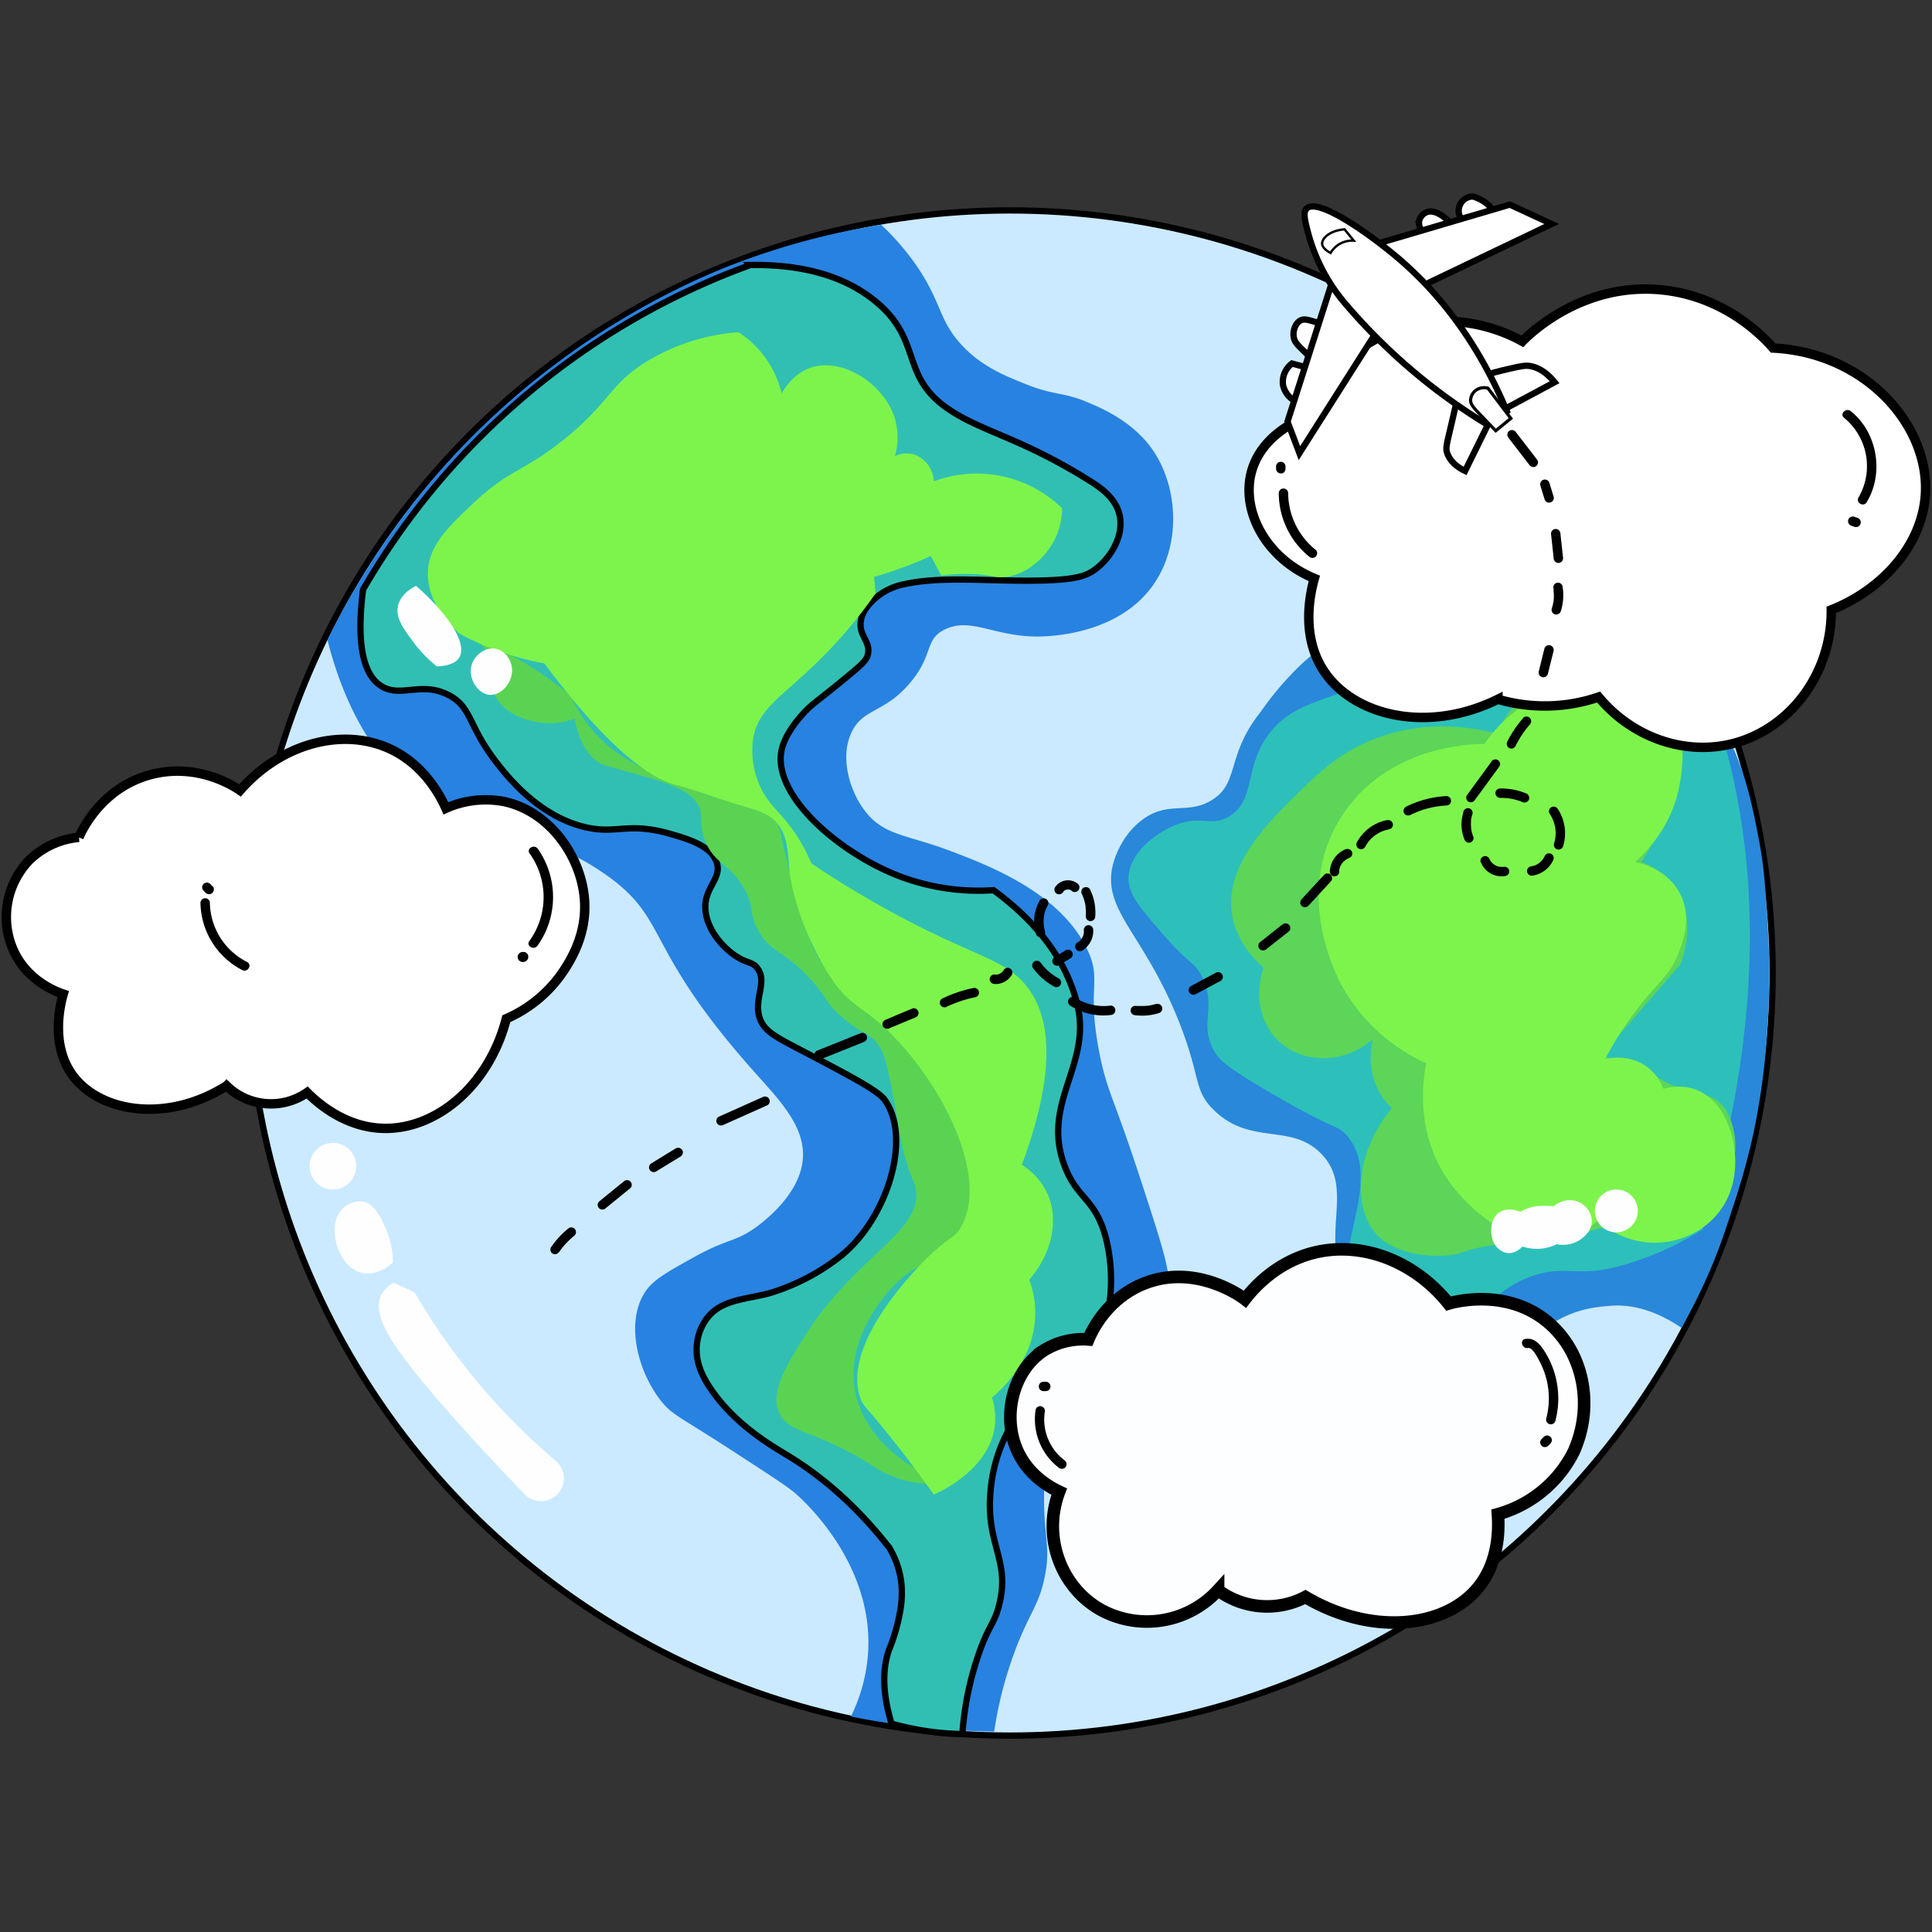 <svg id="Logo" xmlns="http://www.w3.org/2000/svg" viewBox="0 0 615 615"><rect x="0" y="0" width="615" height="615" fill="#333333" stroke="none"/><defs><style>.cls-1{fill:#cbeaff;}.cls-1,.cls-10,.cls-11,.cls-12,.cls-13,.cls-3,.cls-9{stroke:#000;stroke-miterlimit:10;}.cls-1,.cls-11,.cls-3{stroke-width:2px;}.cls-2{fill:#2882e1;}.cls-3{fill:#31bfb4;}.cls-4{fill:#5ad352;}.cls-5{fill:#7df44c;}.cls-6{fill:#2988d9;}.cls-7{fill:#2dc0ba;}.cls-8{fill:#5cd559;}.cls-9{fill:#fcfeff;stroke-width:4px;}.cls-10,.cls-11,.cls-12,.cls-13{fill:#fff;}.cls-10{stroke-width:3px;}.cls-12{stroke-width:0.75px;}.cls-13{stroke-width:1px;}.cls-14{fill:#fffeff;}</style></defs><circle class="cls-1" cx="321.52" cy="309.73" r="242.75"/><path id="lop_1" data-name="lop 1" class="cls-2" d="M253.09,475.3c-2.46-2.13-8.45-6-20.43-13.78-16.71-10.84-18.82-11.2-22.32-15.67-7.22-9.24-11.26-24.39-5.23-34.2,2.5-4.08,6.89-6.52,15.68-11.4,10.55-5.88,12.8-4.8,19-9,1.88-1.28,14.14-9.9,15.67-21.38,1.44-10.76-7.17-19.49-15.2-28.5-36.49-40.91-26.57-48.76-48.45-63.65-24.24-16.49-36-7.1-57-23.27-18.61-14.36-26.67-35.3-30.57-50.75a246.51,246.51,0,0,1,41.61-60.08c37.31-39.6,77.68-55.82,90.23-60.47a229.8,229.8,0,0,1,44.44-11.58,80.48,80.48,0,0,1,10.09,11.4C300,95.88,298.34,101.5,306.29,110c6.28,6.72,13.83,9.72,20.42,12.35,9.26,3.68,11.48,2.33,19.48,5.7,4.32,1.81,14.14,5.94,20.42,14.72,8.2,11.45,9.62,29.74.95,42.75-11.41,17.13-35,17.14-38,17.1-13.72-.19-21.13-6.53-29.45-1.9-5.62,3.14-3.16,7.77-10,16.15-8.33,10.24-15.26,8.39-19,16.15-3.85,8-.71,18.69,4.27,25.18,6.07,7.9,13.18,7.35,27.55,12.82,11.84,4.51,34.7,13.22,43.23,31.35,4.73,10.05-.36,11.49,3.8,32.78,2.34,12,4.39,13.76,12.35,38,7.08,21.56,10.62,32.34,9.5,36.58-4.92,18.64-28.78,16.66-36.58,39.42-2.42,7.08-2.6,14.55-2.85,24.7-.37,15.48,2.22,18,.2,28-1.92,9.5-4.95,11.38-9.7,24.23a126.09,126.09,0,0,0-6.41,25.12c-7.25-.09-15.19-.5-23.69-1.43-7.9-.85-15.23-2-21.91-3.38a54.06,54.06,0,0,0,5.46-20.31C278.16,497.54,255.45,477.33,253.09,475.3Z"/><path id="lop_2" data-name="lop 2" class="cls-3" d="M329,184.83c13.11-.12,16.66-1.4,19.59-3.56,5-3.68,9.18-10.63,7.84-17.1-1.18-5.74-6.28-9.1-10-11.4-21.69-13.55-34.28-15.42-44.89-22.8-14.58-10.15-8.3-21-21.38-32.78-12.52-11.28-29.32-13-41.32-12.83A235.41,235.41,0,0,0,115.57,187.68c-2.64,20.91,1.56,28,5.7,30.64,6.18,4,12.65-1.55,21.38,2.85,7.3,3.67,6.36,9.34,14.25,20,3.36,4.52,13.67,18.37,29.21,22.09,10.25,2.45,13.52-1.72,27.08,2.13,5.9,1.68,13.34,3.9,15,9.27s-4.56,8.07-3.56,15.67c.77,5.87,5.41,11.38,10,14.25,3.49,2.2,4.83,1.52,6.42,3.56,3.39,4.39-1.14,9.64.71,15.68,1.45,4.73,5.77,6.54,15,11.4,15.29,8.07,22.93,12.11,24.94,15,8.55,12.12.82,37.21-13.54,49.17a67.75,67.75,0,0,1-23.51,12.35c-7.85,2-15.1,2-19.62,7.93a16.5,16.5,0,0,0-3.18,8.22c-.63,5.71,1.86,10.59,4.75,14.72,7.94,11.36,19.39,17.8,24.46,20.9,8.76,5.36,20.34,14.18,32.06,29.21a28.27,28.27,0,0,1,3.8,11.17,32.52,32.52,0,0,1-.47,9.5A58.4,58.4,0,0,1,283,525.17c-1.65,4.69-2.65,12.07.8,23.5A90.9,90.9,0,0,0,294.6,551a89.39,89.39,0,0,0,11.74,1,99.11,99.11,0,0,1,4.7-24c3.59-10.92,5.44-10.59,7.12-17.57,3.37-13.94-4.4-18.86-2.85-35.63a49.1,49.1,0,0,1,5.7-19.47c8.19-14.74,18.39-12.24,26.6-25.18,9.82-15.47,4.92-34.26,4.28-36.57-3.48-12.6-9.32-11.84-13.3-23.28-6.86-19.71,9.13-31.64,4.27-50.83-4.35-17.21-16.86-28.94-26.6-36.1a71,71,0,0,1-29.45-4.27c-19.76-7.44-41.12-26.08-38-40.38,1.26-5.75,6.58-11.28,7.6-12.35,2.56-2.66,4.27-3.51,13.78-11.4,4.52-3.75,5.87-5,6.17-7.12.55-3.8-2.92-5.52-2.37-10,.39-3.15,2.49-5.31,3.8-6.65a19.62,19.62,0,0,1,10-5.22C299.59,183.37,313.5,185,329,184.83Z"/><path class="cls-4" d="M302.25,472a34.69,34.69,0,0,1-24.94-5.7c-17.83-11.26-26.1-9.83-29.21-16.39s2.07-15,7.84-24.22c16.08-25.76,37.58-33.4,35.62-47-.41-2.89-1.42-2.85-3.56-10.69-1.8-6.59-1.66-8.75-3.56-18.52-1.84-9.48-2.81-14.28-5-17.1-3.23-4.19-5.28-3.22-11.4-8.55-5.66-4.93-4.61-6.38-10.69-12.83-8.33-8.82-11.64-7.53-15.67-14.25-3.73-6.21-1-7.5-5-14.25-4.66-7.9-9.12-7.37-12.11-14.6-2.56-6.19,0-8.19-2.85-12.47-2.23-3.31-6.69-4.87-9.45-6a44.2,44.2,0,0,0-5.52-1.81c-14.16-4-14.55-4-15.67-4.63-2.91-1.68-6.42-5.34-8.19-14.25a21,21,0,0,1-6.42,1.42c-7,.43-16.17-2.57-18.88-8.9-1.85-4.33.79-6.78-1.42-11.76a16.11,16.11,0,0,0-6.77-7.12,118.9,118.9,0,0,1,32.2,19,46.08,46.08,0,0,0,6.27,10.23c5.55,6.82,12,10.62,18.61,13.83,24.9,12.06,34.77,7.29,40.89,16.81,1.57,2.43.27,1.74,5.34,19.95,2.55,9.14,3.82,13.72,5,16.74,5.2,13.48,13,14.82,27.79,31.35,8.27,9.27,15.29,17.14,19.59,29.57,2.41,7,7.6,22,.71,33.49-5.31,8.89-12.21,6.29-21.73,16.39-2.6,2.76-14.29,15.9-12.11,31.7C273.89,455.26,286,467.15,302.25,472Z"/><path class="cls-5" d="M173.29,211.19a92.36,92.36,0,0,1-27.08-9.5c-2.75-2.44-10.24-9.75-10-19.47.23-8.45,6.18-14.23,14.25-21.85,11.91-11.25,15.88-9.9,29-20.43,14.74-11.85,14.39-17.34,26.13-24.7a65.85,65.85,0,0,1,29.45-9.5,31.82,31.82,0,0,1,13.77,19.48c3.33-5.68,7.33-7.47,9-8.08,10.27-3.66,23.74,5.08,27.07,16.15a21.6,21.6,0,0,1,0,11.88,8.81,8.81,0,0,1,6.18-.48,9.47,9.47,0,0,1,6.17,8.55,38.93,38.93,0,0,1,40.85,8.55,22.45,22.45,0,0,1-2.37,10c-2.94,5.8-8.92,11.1-15.68,11.87-3.69.42-4.49-.87-11.87-.95a64.09,64.09,0,0,0-8.55.48L296.31,177c-2.51,1.13-5.21,2.25-8.07,3.33-3.48,1.3-6.82,2.4-10,3.32l.48,5.23a149.5,149.5,0,0,1-15.2,18.52c-13.49,14-22,17.36-23.75,27.55a27.37,27.37,0,0,0,3.32,17.58c3,5.18,7.07,7.41,11.88,15.67a57.33,57.33,0,0,1,3.32,6.65c5.37,3.61,13.32,8.72,23.28,14.25,27.76,15.43,37.93,15.73,45.12,24.7,6.74,8.41,10.73,24.28-1.42,57a21.69,21.69,0,0,1,8.07,9c3.87,8.39,1.57,19.15-5.7,27.55a30.79,30.79,0,0,1,1.9,10.93c-.16,14.86-11.39,24.62-13.77,26.6a21.25,21.25,0,0,1,.95,8.55c-1.44,14.5-18.21,21.79-19.48,22.32-3.28-4.64-8.26-11.45-14.72-19.47-7.36-9.13-7.74-8.78-8.55-10.93C267.05,427,295,400.48,296.31,399.3c6.56-6.09,7.48-5.09,9.5-8.55,9-15.49-4.8-43.25-20.42-59.86C275,319.8,270.79,321.2,264,310.47c-10.78-17.07-12.58-32.3-12.58-32.3-.8-6.77-.36-12.45-4.75-16.86-2.54-2.55-5.25-3.24-11.88-5.23s-12.88-4.47-19.48-6.17C207.29,247.83,194.42,239.4,173.29,211.19Z"/><path d="M192.81,384.6l7.85-6.39a1.5,1.5,0,0,0,0-2.12,1.54,1.54,0,0,0-2.12,0l-7.85,6.39a1.5,1.5,0,0,0,0,2.12,1.53,1.53,0,0,0,2.12,0Z"/><path d="M178,398.53q.26-.37.54-.75a2.43,2.43,0,0,1,.14-.2l.06-.08c-.15.2.05-.06.07-.08l.12-.15c.4-.49.81-1,1.24-1.44a26.62,26.62,0,0,1,2.74-2.57,1.48,1.48,0,0,0,.44-1.06,1.5,1.5,0,0,0-1.5-1.5,1.76,1.76,0,0,0-1.06.44,28.37,28.37,0,0,0-5.38,5.88,1.5,1.5,0,0,0,.54,2.05,1.54,1.54,0,0,0,2-.54Z"/><path class="cls-6" d="M562.56,292.18a266.83,266.83,0,0,1-1.31,50.11c-1.24,9.82-2.73,16.82-3.12,18.62a229.24,229.24,0,0,1-6.68,23.87c-2.09,6.44-3.84,11.86-6.86,19a177.71,177.71,0,0,1-9.35,18.89c-10.41-7.08-18.51-7.36-22.8-7-6,.57-15.24,1.22-26.43,12a29.66,29.66,0,0,1-13.41,7.64c-16,3.87-34.55-7.72-42.75-22.09-11.05-19.35,2.13-34.32-9.32-46-9.71-9.88-22.39-2.38-34.14-13.87-6.46-6.31-4.07-10-10.69-27.08-11.26-29.07-25.07-36.24-21.44-51,.27-1.07,2.35-9.05,9.27-14.25,8.57-6.45,14.81-1.29,22.86-6.75s4.09-14.2,15-27.79a98.42,98.42,0,0,1,13.54-15.67c22.66-20.73,65.6-17.93,95.47-6.42,11.45,4.42,22.55,8.27,32,19.1,11.65,13.35,14.86,30.08,17.57,44.18C561.52,275.91,561.89,281.66,562.56,292.18Z"/><path class="cls-7" d="M428.69,361.4c-3.08-3.56-3.4-1.12-26.72-15-11.62-6.89-14.23-9.09-16-12.82-4-8.31,1.22-13.29-3.21-22.45-2.31-4.77-4-4-11.75-12.82-8.06-9.2-12.09-13.8-11.76-19.24.47-7.7,8.53-13.59,13.89-16,8.77-4,12.18.42,18.17-3.21,8.91-5.39,4.28-16.9,13.9-27.79,5-5.67,10.83-7.72,19.23-10.69,9-3.15,17.76-4.4,35.27-4.27,28,.21,31.59,7.55,44.89,3.21,14.39-4.7,16.67-14.76,24.58-13.9,14.44,1.58,21.69,36.74,23.52,46C558,279.11,562,325.72,542,391.33a96.1,96.1,0,0,1-26.72,11.76c-13.51,3.61-17.29-.6-27.79,3.2-14.81,5.36-14.92,15-27.79,18.17-7.54,1.86-20.59,1.76-27.31-5.67C419.5,404.55,442.15,377,428.69,361.4Z"/><path class="cls-8" d="M546.64,350.37c2.94,2.07,4,5.23,4.75,7.6,3.77,11.46-3.53,29.45-14.71,32.78-7.48,2.24-18.95-1.41-26.14,0-8.8,1.72-7.31,4.11-15.67,5.22-9.11,1.21-14.11-1.18-25.18,1.43-4.21,1-3.67,1.37-6.65,1.9-8.16,1.42-18.71-.36-24.22-5.7-8.11-7.86-8.08-26.09,4.27-40.86a21.4,21.4,0,0,1-3.8-4.75c-4.13-7-2.93-14.48-2.37-17.1-9.16,8-22.33,7.72-29.93.48-5.91-5.63-7.79-14.85-4.75-23.28-3.94-3.54-8.66-9.09-10-16.62-2.76-15.8,11.35-29.62,21.37-39.43,6.13-6,13.05-12.77,24.7-17.1,16.8-6.24,31.85-3.09,38-1.42A41.55,41.55,0,0,1,493.92,215c4.57-2.43,10.86-5.82,17.57-4.27,13.43,3.08,20.59,24,19.48,39.9a48.18,48.18,0,0,1-8.55,23.75,22.76,22.76,0,0,1,10.45,7.6c8,10.69,2.23,24.42,1.9,25.17l-25.18,29a63.33,63.33,0,0,1,14.25,4.75c4.77,2.26,4.85,3.05,9,4.75C538,347.69,543.13,347.88,546.64,350.37Z"/><path class="cls-5" d="M454,338.49a58.58,58.58,0,0,1-26.6-24.22c-1.63-2.91-16-29.65-.48-54.15,15-23.81,44.23-23.32,45.6-23.28a46,46,0,0,1,15.68-14.25c11-6,31-10.72,41.32,0,8.19,8.49,6,22.13,5.23,26.6-2.28,13.93-11.17,22.46-14.25,25.18,1.61.34,10.2,2.31,14.25,10s.82,15.83-.56,19.32c-2.73,6.94-6.34,8.73-13.22,17.73a108.08,108.08,0,0,0-10,15.68c1-.24,8.05-1.72,13.77,2.85a15.3,15.3,0,0,1,4.75,6.65,16.66,16.66,0,0,1,10.93.47,17.09,17.09,0,0,1,8.07,7.6c4.78,8,7.19,25.12-5.22,35.16a26.57,26.57,0,0,1-34.68-1.43,22.56,22.56,0,0,1-9.5,6.18c-14.42,4.57-31.53-8.2-39.42-20.91C450.65,359.06,453,343.47,454,338.49Z"/><path class="cls-9" d="M387.75,506.17a30.69,30.69,0,0,1-37.05,6.42c-13-7.12-19-23.32-13.54-37.77-2.61-1.23-10-5.13-13.53-13.54-4.56-10.76-1.21-24.92,8.55-31.35a23.63,23.63,0,0,1,14.25-3.56c.9-2.16,5.67-13,17.81-17.81,16.58-6.55,31.29,4.39,32.06,5,2.51-3.26,10.05-12.14,22.8-15,15.06-3.33,31.35,3.11,42,16.39,1.48-.44,18.24-5.08,31.35,5.7C503.87,430,507.63,447,501,462a38.22,38.22,0,0,1-7.84,10.68A38.68,38.68,0,0,1,476.82,482c.36,5,.31,15.39-6.42,23.51-10.54,12.73-33.74,15.32-54.86,2.85a26.27,26.27,0,0,1-27.79-2.14Z"/><path class="cls-10" d="M161.17,324.28A42.1,42.1,0,0,0,179.7,308.6c2.06-3.21,6.9-11,6.41-21.37-.66-14-10.85-28.94-25.65-32.07a31.08,31.08,0,0,0-18.52,2.14c-1.66-3.71-6.95-14.21-18.53-19.24-14.88-6.46-34.07-1.25-47,13.54-1.66-1.15-13.46-9-28.5-5-15.9,4.27-22.08,18.27-22.8,19.95a26.05,26.05,0,0,0-15.67,7.13,26.11,26.11,0,0,0-5,29.21c4.52,9.55,13.69,12.87,15.68,13.54-.77,2.68-4.23,15.75,2.85,25.65,8.63,12.07,30.16,15.57,49.16,3.56a20.24,20.24,0,0,0,25.65,2.14c3,3,11.81,11.09,24.23,11.4C138.84,359.62,155.67,345.62,161.17,324.28Z"/><path class="cls-10" d="M415.54,132.82c-1.65.62-13.79,5.44-17.1,17.1-3.52,12.4,4.34,27.76,19.95,34.2-1,3.54-4.65,17.58,2.85,29.21,9.46,14.67,33.25,20.29,55.58,9.26a53,53,0,0,0,32.06-.71c10.49,12.66,26.86,18.54,42,15,18.52-4.36,32.22-22.08,32.06-42.75,16.77-6.67,28.77-20.85,29.93-36.34,1.65-22.07-18.84-45.55-48.45-47-2.72-3.12-15-16.53-35.63-18.53-25.15-2.43-42,14.14-44.18,16.39-3.37-1.88-17.76-9.41-35.62-5C425.8,109.36,416.55,130.41,415.54,132.82Z"/><path d="M587,133a19.85,19.85,0,0,1,4.61,25.36c-1,1.65,1.58,3.16,2.59,1.51,5.63-9.19,3.41-22.28-5.08-29-1.49-1.18-3.63.93-2.12,2.12Z"/><path d="M591.23,164.82l-1.06-.38a1.22,1.22,0,0,0-.6,0,1.09,1.09,0,0,0-.55.18,1,1,0,0,0-.42.39,1,1,0,0,0-.27.51l-.06.4a1.42,1.42,0,0,0,.21.75l.23.31a1.57,1.57,0,0,0,.66.38l1.06.38a1,1,0,0,0,.6,0,1.12,1.12,0,0,0,.56-.18,1.18,1.18,0,0,0,.42-.38,1.26,1.26,0,0,0,.27-.51l.05-.4a1.57,1.57,0,0,0-.2-.76l-.24-.3a1.49,1.49,0,0,0-.66-.39Z"/><path d="M63.81,287.43a24.54,24.54,0,0,0,13.33,21.38c1.72.86,3.24-1.72,1.51-2.59a21.55,21.55,0,0,1-11.84-18.79,1.5,1.5,0,0,0-3,0Z"/><path d="M67.62,282.1l-.71-.72a1.24,1.24,0,0,0-.48-.31,1.29,1.29,0,0,0-.58-.13,1.27,1.27,0,0,0-.58.13,1.17,1.17,0,0,0-.48.31l-.24.31a1.5,1.5,0,0,0-.2.75l.05.4a1.39,1.39,0,0,0,.39.66l.71.72a1.24,1.24,0,0,0,.48.31,1.36,1.36,0,0,0,1.16,0,1.17,1.17,0,0,0,.48-.31l.24-.31a1.5,1.5,0,0,0,.2-.75l0-.4a1.39,1.39,0,0,0-.39-.66Z"/><path d="M168.59,271.68a23.84,23.84,0,0,1-.09,27.87c-1.15,1.55,1.45,3.05,2.59,1.51a26.72,26.72,0,0,0,.09-30.89c-1.13-1.55-3.73-.05-2.59,1.51Z"/><path d="M165.3,305h0l-.05-.4v.06l.05-.4a.09.09,0,0,1,0,0l.15-.36,0,0,.24-.31,0,0,.3-.23-.06,0,.36-.15-.09,0,.4-.05h-.13l.4.05a.19.19,0,0,1-.1,0l.35.16-.06,0,.31.23a.08.08,0,0,1,0,0l.23.31a.08.08,0,0,1,0,0l.15.36a.09.09,0,0,1,0-.05l0,.4v-.05l0,.4v0a1.22,1.22,0,0,0,0-.6,1.09,1.09,0,0,0-.18-.55,1.75,1.75,0,0,0-.89-.69l-.4-.06a1.45,1.45,0,0,0-.76.21l-.3.23a1.49,1.49,0,0,0-.39.66v0c0,.08-.05.33-.06.41h0a1.61,1.61,0,0,0,.06.44,1.82,1.82,0,0,0,.16.4,1.79,1.79,0,0,0,.26.33l0,0h0l.31.24h0a1.54,1.54,0,0,0,.44.19H166l.45.06h0a2.22,2.22,0,0,0,.45-.06,2.12,2.12,0,0,0,.45-.17l0,0a2.91,2.91,0,0,0,.33-.26,1.65,1.65,0,0,0,.44-.74v0a3,3,0,0,0,.06-.42,1.82,1.82,0,0,0-.06-.46,1.54,1.54,0,0,0-.69-.89,1.09,1.09,0,0,0-.55-.18,1.22,1.22,0,0,0-.6,0l-.36.15a1.55,1.55,0,0,0-.54.54l-.15.35a1.55,1.55,0,0,0,0,.8Z"/><path d="M329.68,448.71a19.41,19.41,0,0,0,7.58,18.66,1.51,1.51,0,0,0,2.05-.54,1.53,1.53,0,0,0-.53-2.05,16.27,16.27,0,0,1-6.21-15.27,1.54,1.54,0,0,0-1.05-1.84,1.5,1.5,0,0,0-1.84,1Z"/><path d="M332.89,439.83h-.71a1.27,1.27,0,0,0-.58.13,1.34,1.34,0,0,0-.79.8,1,1,0,0,0-.13.57l.05.4a1.39,1.39,0,0,0,.39.66l.3.24a1.54,1.54,0,0,0,.76.2h.71a1.06,1.06,0,0,0,.58-.13,1.14,1.14,0,0,0,.48-.31,1,1,0,0,0,.31-.48,1.15,1.15,0,0,0,.13-.58l-.06-.39a1.45,1.45,0,0,0-.38-.67l-.3-.23a1.58,1.58,0,0,0-.76-.21Z"/><path d="M486.41,429.1c1.49-.24,3.12,3.25,3.67,4.26a25.09,25.09,0,0,1,2.13,18.18,1.5,1.5,0,0,0,2.89.8,28,28,0,0,0-.32-15.45,27.15,27.15,0,0,0-3.21-6.88c-1.4-2.14-3.15-4.26-6-3.8-1.9.32-1.09,3.21.8,2.89Z"/><path d="M491.43,457.37l-.71.72a1,1,0,0,0-.31.48,1.15,1.15,0,0,0-.13.58,1.72,1.72,0,0,0,.44,1.06l.3.23a1.58,1.58,0,0,0,.76.21l.4-.06a1.57,1.57,0,0,0,.66-.38l.71-.72a1,1,0,0,0,.31-.48,1.06,1.06,0,0,0,.13-.58,1,1,0,0,0-.13-.57,1.11,1.11,0,0,0-.31-.49l-.3-.23a1.55,1.55,0,0,0-.76-.21l-.4.06a1.57,1.57,0,0,0-.66.38Z"/><path d="M407.06,157a26.15,26.15,0,0,0,9.66,20.17,1.54,1.54,0,0,0,2.12,0,1.51,1.51,0,0,0,0-2.12A23.28,23.28,0,0,1,410.06,157a1.5,1.5,0,0,0-3,0Z"/><path d="M409.2,149.2v-.71a1.06,1.06,0,0,0-.13-.58,1.14,1.14,0,0,0-.31-.48,1,1,0,0,0-.48-.31,1.15,1.15,0,0,0-.58-.13l-.4.06a1.47,1.47,0,0,0-.66.38l-.23.3a1.48,1.48,0,0,0-.21.76v.71a1.27,1.27,0,0,0,.13.58,1.34,1.34,0,0,0,.8.79,1,1,0,0,0,.57.13l.4,0a1.39,1.39,0,0,0,.66-.39l.24-.3a1.54,1.54,0,0,0,.2-.76Z"/><path d="M480,139.13l6.79,8.81a1.55,1.55,0,0,0,2.05.54,1.52,1.52,0,0,0,.54-2.06l-6.79-8.8a1.54,1.54,0,0,0-2.05-.54,1.52,1.52,0,0,0-.54,2Z"/><path d="M490.34,154.59l1.32,4.3a1.5,1.5,0,0,0,2.9-.79l-1.33-4.31a1.5,1.5,0,1,0-2.89.8Z"/><path d="M493.72,169.88l.85,7.82a1.53,1.53,0,0,0,1.5,1.5,1.51,1.51,0,0,0,1.5-1.5l-.85-7.82a1.53,1.53,0,0,0-1.5-1.5,1.51,1.51,0,0,0-1.5,1.5Z"/><path d="M494.55,187.38c0,.08,0,.17,0,.26s0,.17,0,.06,0-.09,0,.06l0,.26c0,.26,0,.53.05.79a15.1,15.1,0,0,1,0,1.78c0,.15,0,.3-.05.46s-.06.46,0,.12c0,.28-.08.56-.14.84a14,14,0,0,1-.46,1.72,1.53,1.53,0,0,0,1.05,1.85,1.55,1.55,0,0,0,1.85-1.05,16.86,16.86,0,0,0,.53-7.95,1.5,1.5,0,0,0-1.84-1.05,1.54,1.54,0,0,0-1.05,1.85Z"/><path d="M491.62,206.48l-1.79,7.22a1.5,1.5,0,0,0,2.9.79l1.79-7.21a1.5,1.5,0,0,0-2.9-.8Z"/><path d="M484.88,228.54a35.31,35.31,0,0,0-5.08,7.55,1.54,1.54,0,0,0,.54,2,1.52,1.52,0,0,0,2.05-.54,33.69,33.69,0,0,1,2.15-3.73c.39-.59.8-1.16,1.23-1.73.08-.11.09-.11,0,0l.16-.2.32-.4.75-.88a1.5,1.5,0,0,0-2.12-2.12Z"/><path d="M474.76,242.46l-7.83,10.7a1.52,1.52,0,0,0,.54,2.05,1.53,1.53,0,0,0,2-.54l7.83-10.7a1.51,1.51,0,0,0-.54-2.05,1.54,1.54,0,0,0-2.05.54Z"/><path d="M465.87,258.45a12.7,12.7,0,0,0,.27,8.7A1.53,1.53,0,0,0,468,268.2a1.5,1.5,0,0,0,1-1.84,11.13,11.13,0,0,1-.58-1.86c0-.18-.08-.36-.11-.55s-.06-.47,0-.15c0-.32-.06-.65-.07-1s0-.65,0-1c0-.14,0-.28,0-.42s.09-.62,0-.29a12.4,12.4,0,0,1,.46-1.89,1.5,1.5,0,1,0-2.89-.8Z"/><path d="M471.38,274.47a7.34,7.34,0,0,0,1.37,2.19,6.9,6.9,0,0,0,1.81,1.41,7.22,7.22,0,0,0,4.78.76,1.51,1.51,0,0,0,1.05-1.84,1.55,1.55,0,0,0-1.85-1.05s-.33.05-.05,0,0,0-.06,0l-.42,0-.47,0c-.12,0-.3-.08.11,0l-.21,0a4.84,4.84,0,0,1-.83-.22l-.2-.07c-.29-.1.33.15,0,0l-.38-.19c-.24-.13-.47-.35-.72-.46.1,0,.26.21.07.05l-.16-.14a2.83,2.83,0,0,1-.3-.3l-.29-.31c-.2-.24.2.29,0,0l-.12-.17c-.08-.12-.15-.24-.22-.37s-.28-.6-.09-.14a1.63,1.63,0,0,0-.69-.9,1.49,1.49,0,0,0-1.15-.15,1.53,1.53,0,0,0-1.05,1.85Z"/><path d="M488,278.7a8.63,8.63,0,0,0,6.38-4.82,1.61,1.61,0,0,0,.15-1.16,1.47,1.47,0,0,0-.69-.89,1.52,1.52,0,0,0-2.05.53,8.46,8.46,0,0,1-.41.79c-.07.11-.14.22-.22.33a1.43,1.43,0,0,1-.14.2c.06,0,.22-.28.06-.08s-.37.42-.57.62l-.33.3-.15.13c-.23.19.29-.21.05,0a12.6,12.6,0,0,1-1.46.85c.43-.23,0,0-.13,0l-.42.13a6.72,6.72,0,0,1-.87.18,1.49,1.49,0,0,0-.9.69,1.56,1.56,0,0,0-.15,1.16,1.5,1.5,0,0,0,.69.89,1.71,1.71,0,0,0,1.16.15Z"/><path d="M497.59,269.33a14.05,14.05,0,0,0-1.72-11.83,1.55,1.55,0,0,0-2.06-.54,1.51,1.51,0,0,0-.53,2.05,11,11,0,0,1,1.41,9.52,1.5,1.5,0,0,0,2.9.8Z"/><path d="M485.75,252.54a21.45,21.45,0,0,0-8.22-1.56,1.5,1.5,0,0,0,0,3,19.88,19.88,0,0,1,2,.08l.43.05c.07,0,.45.06.18,0,.34.05.67.1,1,.17a19.63,19.63,0,0,1,3.76,1.13,1.51,1.51,0,0,0,1.85-1.05,1.55,1.55,0,0,0-1.05-1.84Z"/><path d="M460.44,253.41a32.89,32.89,0,0,0-12.93,3.41,1.51,1.51,0,0,0-.54,2.05,1.53,1.53,0,0,0,2,.54,29.11,29.11,0,0,1,11.42-3,1.5,1.5,0,1,0,0-3Z"/><path d="M441.51,261.06a13.9,13.9,0,0,0-9.54,7,1.5,1.5,0,0,0,2.59,1.52,11.66,11.66,0,0,1,.7-1.17l.18-.26s.23-.31.11-.16.11-.12.13-.15a3.47,3.47,0,0,1,.25-.29,11.26,11.26,0,0,1,.9-.93c.16-.14.32-.29.48-.42l.3-.25c-.16.13,0,0,.06,0a12.72,12.72,0,0,1,2.29-1.32c.26-.12-.11,0,.06,0l.3-.11a6.26,6.26,0,0,1,.61-.21,13,13,0,0,1,1.37-.34,1.49,1.49,0,0,0,1.05-1.84,1.54,1.54,0,0,0-1.84-1.05Z"/><path d="M428.65,270.22a8.07,8.07,0,0,0-5.34,7.24,1.5,1.5,0,0,0,3,0l0-.46c0-.19-.06.37,0,.11,0-.09,0-.17,0-.25a5.8,5.8,0,0,1,.24-.84c0-.07.05-.13.07-.2.1-.29-.15.33,0,.05l.18-.38a7.85,7.85,0,0,1,.49-.78s.18-.25,0,0,0,0,0,0,.2-.23.31-.34.44-.38.65-.59c-.28.28-.14.11,0,0l.18-.11a3.14,3.14,0,0,1,.39-.24l.37-.19c.14-.07.3-.06-.05,0a1.57,1.57,0,0,0,.23-.09,1.54,1.54,0,0,0,1.05-1.85,1.51,1.51,0,0,0-1.84-1Z"/><path d="M421.52,278.45l-7.18,7.79a1.51,1.51,0,0,0,0,2.12,1.53,1.53,0,0,0,2.12,0l7.18-7.79a1.5,1.5,0,0,0-2.12-2.12Z"/><path d="M408.15,294.32,401,300a1.5,1.5,0,0,0,0,2.12,1.55,1.55,0,0,0,2.12,0l7.17-5.64a1.5,1.5,0,0,0,0-2.12,1.55,1.55,0,0,0-2.12,0Z"/><path d="M387,309.66l-7.87,4.21a1.51,1.51,0,0,0-.54,2.05,1.54,1.54,0,0,0,2.05.54l7.88-4.21a1.5,1.5,0,0,0-1.52-2.59Z"/><path d="M368.13,319.52c-.54.17-1.09.32-1.65.44l-.9.16c-.43.07.31,0-.12,0l-.46.05a16.29,16.29,0,0,1-1.71.06l-.85,0-.39,0c-.07,0-.62-.07-.26,0a1.59,1.59,0,0,0-1.15.15,1.5,1.5,0,0,0,.36,2.74,17.9,17.9,0,0,0,7.93-.64,1.5,1.5,0,0,0-.8-2.89Z"/><path d="M353.55,320.1a16.66,16.66,0,0,1-11.37-2.59,1.5,1.5,0,0,0-1.51,2.59,19.26,19.26,0,0,0,12.88,3,1.54,1.54,0,0,0,1.5-1.5,1.51,1.51,0,0,0-1.5-1.5Z"/><path d="M337,311.44a16.76,16.76,0,0,1-1.71-1.06l-.38-.26-.25-.19c-.15-.11,0,0,.06.05-.24-.24-.54-.44-.8-.66a18.1,18.1,0,0,1-1.4-1.37c-.24-.25-.46-.51-.68-.77l-.29-.36c-.12-.15.17.24,0,0a2.35,2.35,0,0,0-.19-.25,1.57,1.57,0,0,0-.89-.69,1.49,1.49,0,0,0-1.69,2.2,20.51,20.51,0,0,0,6.7,5.93,1.5,1.5,0,1,0,1.51-2.59Z"/><path d="M332.65,296.38a10.18,10.18,0,0,1-.3-1.21c0-.15-.06-.3-.08-.46,0,.25,0-.32,0-.37a11.28,11.28,0,0,1,0-2.25l0-.23c0,.14,0,.12,0-.06s.07-.41.12-.61a9,9,0,0,1,.28-1.05c.06-.2.13-.4.2-.59s.18-.44.08-.22c.17-.38.36-.75.56-1.11a1.49,1.49,0,1,0-2.58-1.51,13.38,13.38,0,0,0-1.19,10.46,1.5,1.5,0,1,0,2.89-.79Z"/><path d="M338.43,283.89a2.43,2.43,0,0,1,.14-.2c-.26.39-.16.2-.08.11a3.31,3.31,0,0,1,.33-.32c.09-.08-.35.25-.08.07l.19-.12a3.11,3.11,0,0,1,.41-.2l-.36.15a4.09,4.09,0,0,1,.91-.25l-.4.06a3.65,3.65,0,0,1,1,0l-.4-.06a4,4,0,0,1,.84.23l-.36-.15a2.32,2.32,0,0,1,.41.22l.18.12c-.41-.26-.17-.14-.07,0a1.5,1.5,0,0,0,2.12-2.12,4.94,4.94,0,0,0-7.36,1,1.52,1.52,0,0,0,.53,2.05,1.54,1.54,0,0,0,2.06-.54Z"/><path d="M344.52,302.56A7.3,7.3,0,0,0,348,296a1.5,1.5,0,0,0-3,0,5.82,5.82,0,0,1,0,1.18l.05-.4a6.43,6.43,0,0,1-.28,1.15c0,.12-.22.43,0,0-.05.09-.08.19-.13.28s-.19.35-.29.52l-.15.23c-.23.33.16-.19,0,0a5.34,5.34,0,0,1-.39.44c-.14.14-.29.27-.44.4s.32-.23,0,0L343,300a1.5,1.5,0,0,0,1.52,2.59Z"/><path d="M348.64,291.71a16.67,16.67,0,0,0-1.65-8.59,1.52,1.52,0,0,0-2.06-.53,1.53,1.53,0,0,0-.53,2.05c.08.16.15.33.23.5.19.41-.1-.27.06.15s.23.61.33.92a15.7,15.7,0,0,1,.48,1.88c0,.14.05.28.07.41s0,.19,0,0l0,.27c0,.33.06.65.07,1a15.87,15.87,0,0,1,0,1.95,1.51,1.51,0,0,0,1.5,1.5,1.54,1.54,0,0,0,1.5-1.5Z"/><path d="M208.81,372.93l7.83-4.79a1.52,1.52,0,0,0,.54-2.05,1.54,1.54,0,0,0-2.06-.54l-7.82,4.79a1.5,1.5,0,0,0,1.51,2.59Z"/><path d="M230.28,358.08l14-6.26a1.5,1.5,0,0,0,.54-2.05,1.54,1.54,0,0,0-2.05-.54l-14,6.26a1.51,1.51,0,0,0-.54,2.05,1.54,1.54,0,0,0,2.05.54Z"/><path d="M261.08,337.26l13.82-5.54a1.55,1.55,0,0,0,1.05-1.84,1.51,1.51,0,0,0-1.85-1.05l-13.81,5.54a1.54,1.54,0,0,0-1.05,1.84,1.51,1.51,0,0,0,1.84,1.05Z"/><path d="M282.75,327.46l8.55-3.54a1.55,1.55,0,0,0,1.05-1.85A1.53,1.53,0,0,0,290.5,321L282,324.57a1.55,1.55,0,0,0-1.05,1.85,1.52,1.52,0,0,0,1.85,1Z"/><path d="M301.41,320.43a40.74,40.74,0,0,1,9.08-3,1.5,1.5,0,1,0-.8-2.89,43.37,43.37,0,0,0-9.79,3.34,1.51,1.51,0,0,0-.54,2.05,1.54,1.54,0,0,0,2.05.54Z"/><path d="M316.49,313.22a6,6,0,0,0,5.61-2.93,1.5,1.5,0,0,0-2.59-1.51c-.1.16-.2.32-.31.47l.23-.3a5,5,0,0,1-.8.79l.3-.23a5.32,5.32,0,0,1-1,.6l.35-.15a5,5,0,0,1-1.15.31l.4-.06a4.27,4.27,0,0,1-1,0,1.58,1.58,0,0,0-1.06.44,1.56,1.56,0,0,0-.44,1.06,1.54,1.54,0,0,0,.44,1.06,1.68,1.68,0,0,0,1.06.44Z"/><path d="M337.19,307.22l3.55-2.16a1.53,1.53,0,0,0,.69-.89,1.56,1.56,0,0,0-.15-1.16,1.54,1.54,0,0,0-2-.54l-3.55,2.16a1.55,1.55,0,0,0-.69.9,1.49,1.49,0,0,0,.15,1.15,1.51,1.51,0,0,0,2.05.54Z"/><path class="cls-11" d="M464.7,126.64c-1,.57-1.08,1.51-2.61,8.08-1.6,6.89-2,7.84-1.42,9.5.34,1,1.46,3.66,5.7,5.7q4.51-9.15,9-18.29C474.78,131,468.08,124.71,464.7,126.64Z"/><path class="cls-11" d="M472.07,119.52,479.33,130l15.54-8.33c-3.53-4.36-6.82-5.07-8.32-5.22-1.05-.11-2.05,0-6.17.95C476.93,118.19,474.08,119,472.07,119.52Z"/><path class="cls-11" d="M422.67,104.08a23.63,23.63,0,0,0-3.77-1.52c-2.45-.75-3.67-1.13-4.78-.62-1.82.84-2.7,3.52-2.25,5.6.3,1.38,1.14,2.22,2.81,3.85a26.32,26.32,0,0,0,4.66,3.61Z"/><path class="cls-11" d="M411.27,115.72a7.32,7.32,0,0,0-2.85,6.88,7.61,7.61,0,0,0,7.83,5.94q1.08-5.46,2.14-10.92Z"/><path class="cls-11" d="M455.68,76.53c-2.44-1.18-4.61-4.23-3.8-6.65a3.91,3.91,0,0,1,2.37-2.38c2.79-.94,6.92,1.91,10.22,7.13C461.88,77.07,458.37,77.82,455.68,76.53Z"/><path class="cls-11" d="M467.79,71.54a4.57,4.57,0,0,1,.95-9,11.67,11.67,0,0,1,7.6,6.18Z"/><path class="cls-11" d="M450.22,92.2l43.7-20.9-13.3-6.17-45.13,13.3Z"/><path class="cls-11" d="M423.6,91.11l-13.76,43.13,3.8,10,25.65-40.38Z"/><path class="cls-11" d="M473.49,135.19l6.18-4.27c-10.34-24.8-24-39.52-33.73-48C436.79,75,419.8,62.87,416,66.31c-1.34,1.22-.62,4,.47,8.08a57.72,57.72,0,0,0,11.4,21.85,187,187,0,0,0,21.85,21.85A186.42,186.42,0,0,0,473.49,135.19Z"/><path class="cls-12" d="M423.54,80.53a8.1,8.1,0,0,1,3-2.93,8.22,8.22,0,0,1,4.39-1L428,73c-4.5.36-7.24,2.75-7.13,4.64C421,79.14,423,80.23,423.54,80.53Z"/><path class="cls-13" d="M471.12,131.92c-2-2.11-3.06-3.2-3-4.63a4.31,4.31,0,0,1,1.6-3,4.57,4.57,0,0,1,3.92-.72l7.3,9.62-4.81,3.92C475.42,136.39,473.7,134.61,471.12,131.92Z"/><path class="cls-14" d="M132.44,186.49c-2,1-4.91,3-5.7,6.18-1,3.86,1.67,7.43,4.86,11.75a41.1,41.1,0,0,0,7.49,7.72c5-.23,6.53-1.86,7.12-2.85C148.73,205.07,143.28,196,132.44,186.49Z"/><path class="cls-14" d="M158,206.56c-3.47-.77-6.87,1.92-7.84,5-1.32,4.17,1.77,9.31,5.7,9.62s7.58-4.34,7.12-8.55C162.69,210.13,160.93,207.22,158,206.56Z"/><path class="cls-14" d="M484.65,396.8c-.11.13-2.42,2.62-5.22,2a5.93,5.93,0,0,1-2.85-1.68,7.55,7.55,0,0,1-1.19-1.76c-1-2.22-1.39-7.37,2-9.5,2.78-1.75,6.17-.29,6.53-.12a13.9,13.9,0,0,1,5.23-1.78,30.82,30.82,0,0,1,5.46,0,7.83,7.83,0,0,1,6.53-1.78,7,7,0,0,1,5.58,6.41c.07,3.31-2.8,5.38-3.56,5.94a10,10,0,0,1-7.6,1.54,14.51,14.51,0,0,1-4.34,1.33A14.71,14.71,0,0,1,484.65,396.8Z"/><circle class="cls-14" cx="514.52" cy="385.46" r="6.83"/><circle class="cls-14" cx="105.97" cy="371.23" r="7.42"/><path class="cls-14" d="M115.3,382.45a7.92,7.92,0,0,0-7.09,3.31c-4.08,5.64-.3,17.89,7.13,19.47,4.56,1,8.74-2.46,9.73-3.32a27,27,0,0,0-2.13-10.45C121.45,388,119.36,383.06,115.3,382.45Z"/><path class="cls-14" d="M125.31,408.32a9.27,9.27,0,0,0-4,4c-2.16,4.59,1,10.18,2.62,13.06,8.19,14.25,39.89,46.95,42.51,49.64a7.28,7.28,0,1,0,10.21-10.21A206,206,0,0,1,132,411.41Z"/></svg>